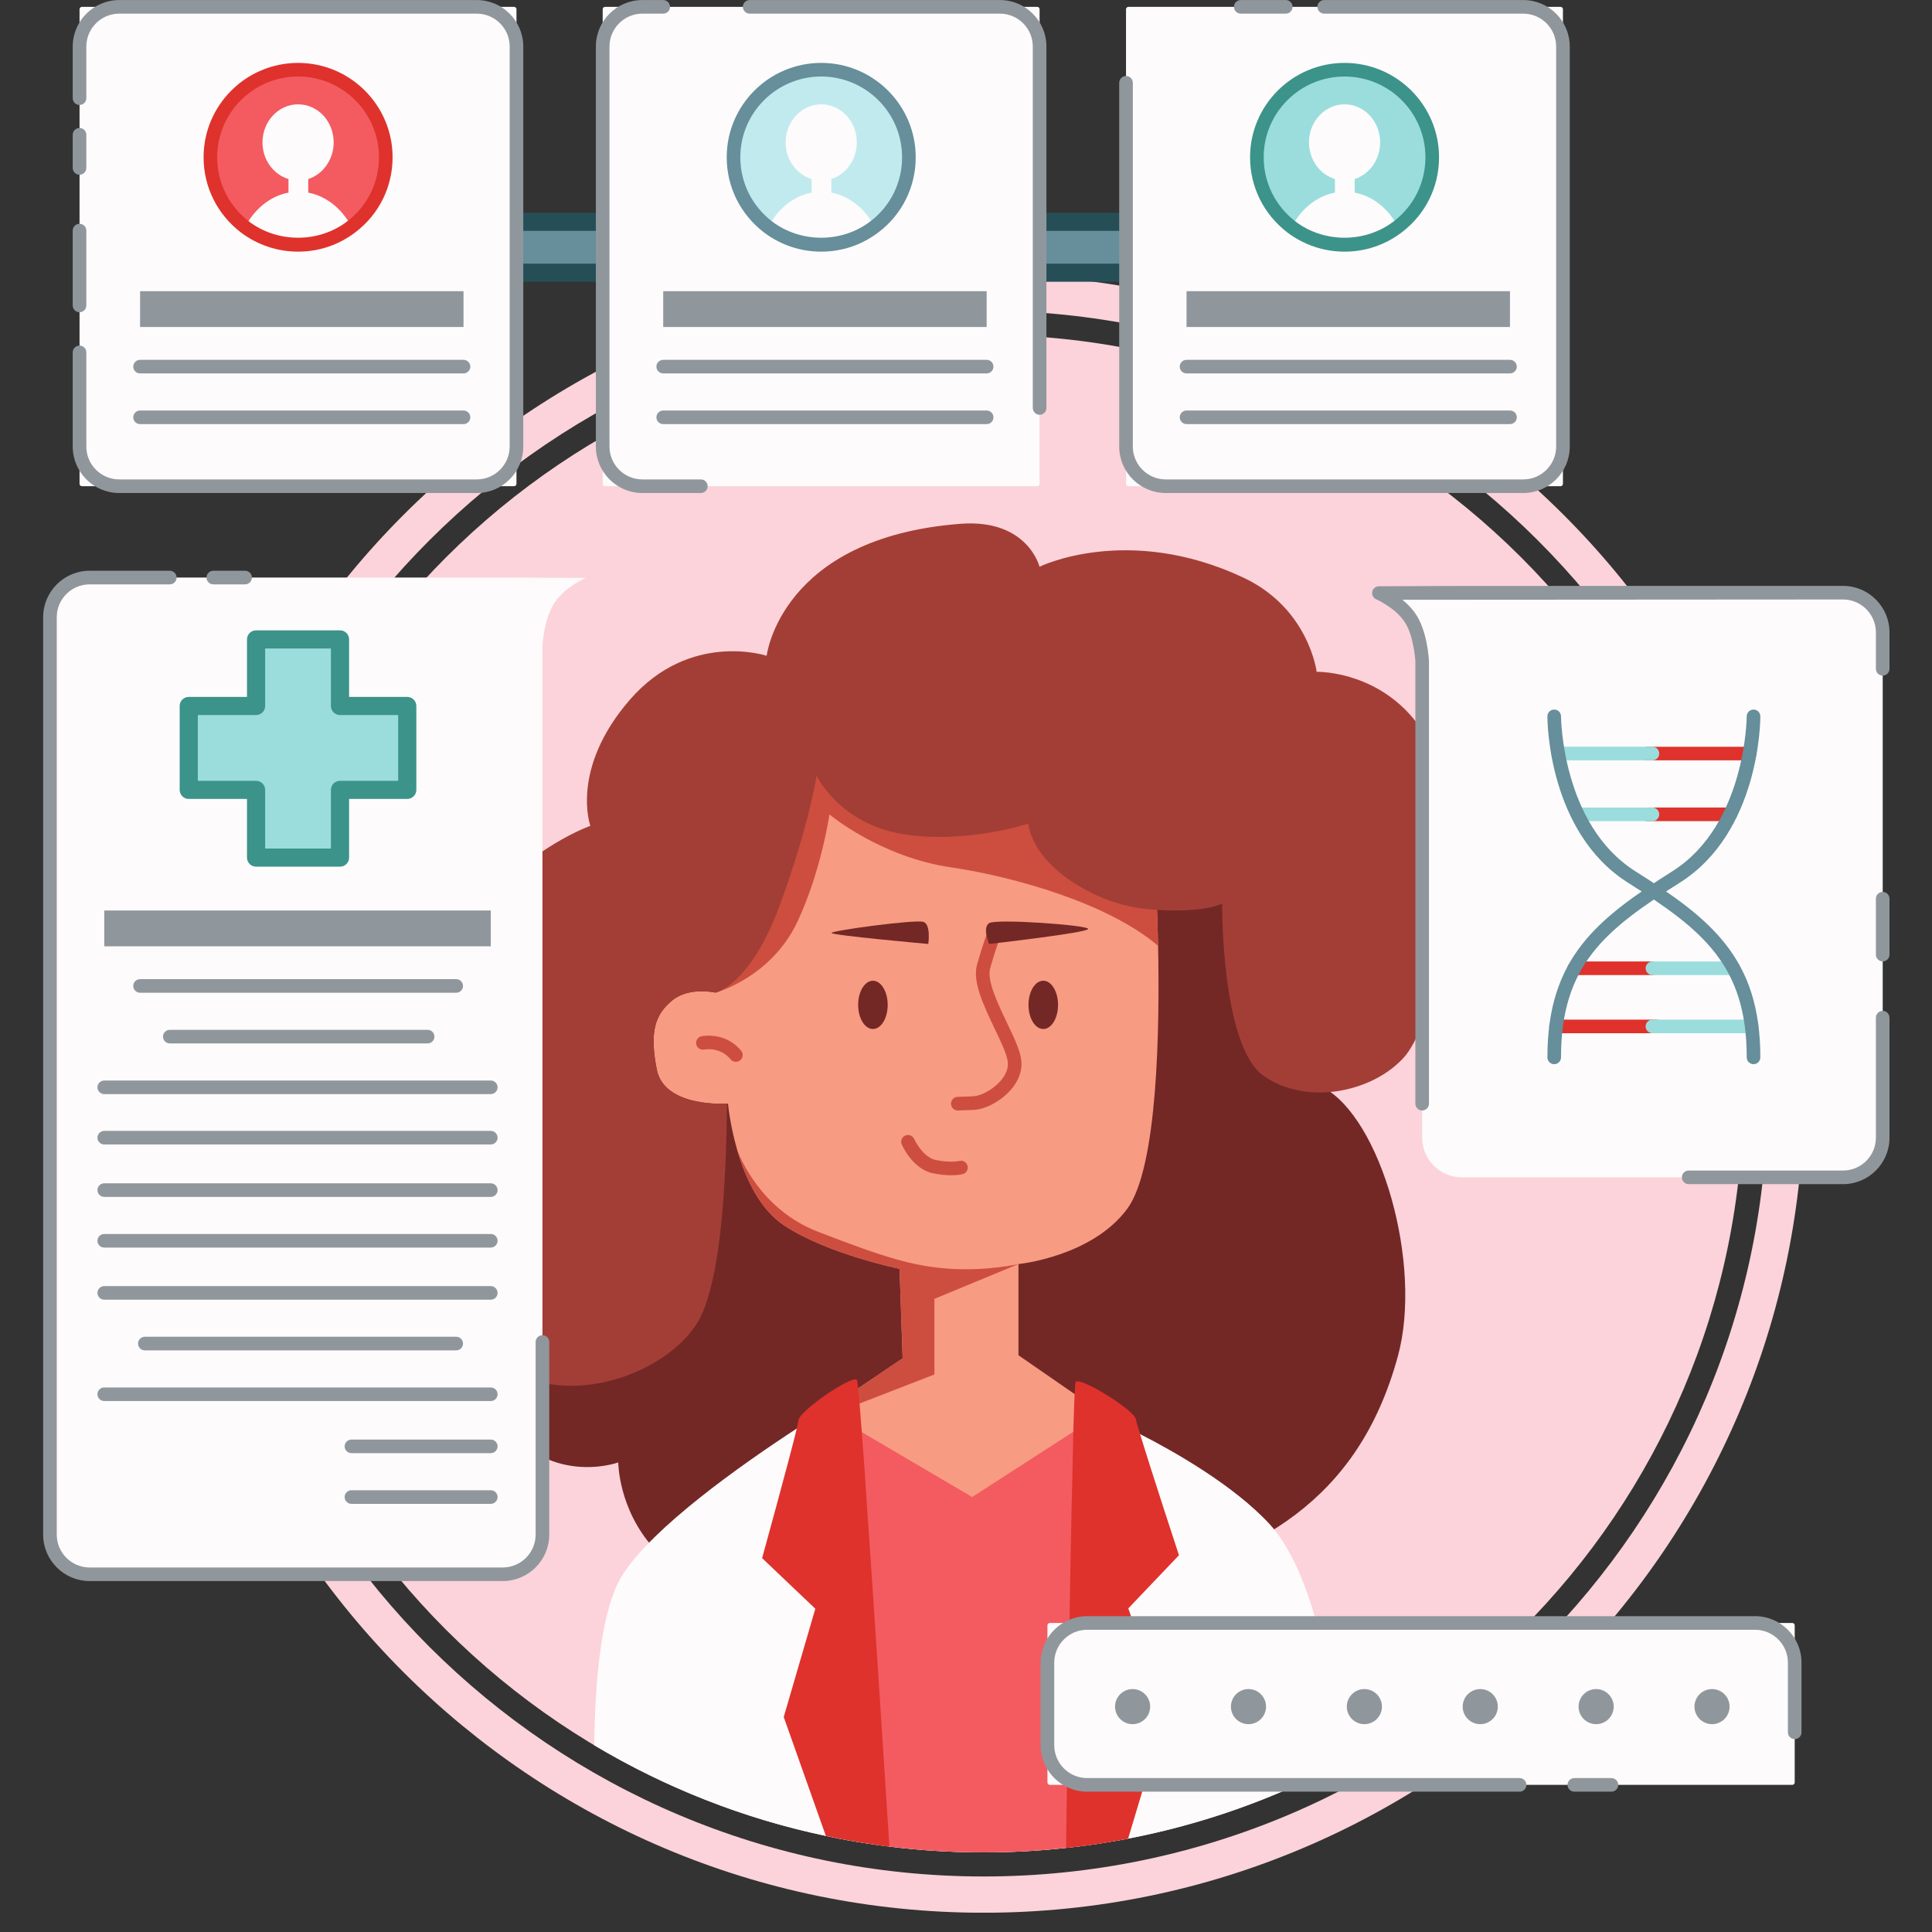 <svg xmlns="http://www.w3.org/2000/svg" xmlns:xlink="http://www.w3.org/1999/xlink" width="500" zoomAndPan="magnify" viewBox="0 0 375 375" height="500" preserveAspectRatio="xMidYMid meet" version="1.0"><rect x="0" y="0" width="375" height="375" fill="#333333" stroke="none"/><defs><clipPath id="9741081a32"><path d="M 31 53 L 351 53 L 351 371.25 L 31 371.25 Z M 31 53 " clip-rule="nonzero"/></clipPath><clipPath id="f6955487af"><path d="M 266 113 L 366.824 113 L 366.824 216 L 266 216 Z M 266 113 " clip-rule="nonzero"/></clipPath><clipPath id="ec05e69706"><path d="M 364 173 L 366.824 173 L 366.824 187 L 364 187 Z M 364 173 " clip-rule="nonzero"/></clipPath><clipPath id="57038646fd"><path d="M 326 196 L 366.824 196 L 366.824 230 L 326 230 Z M 326 196 " clip-rule="nonzero"/></clipPath><clipPath id="269339bb4b"><path d="M 8.324 110 L 107 110 L 107 307 L 8.324 307 Z M 8.324 110 " clip-rule="nonzero"/></clipPath></defs><path fill="#fcd3da" d="M 338.387 212.262 C 338.387 293.598 272.359 359.535 190.91 359.535 C 109.465 359.535 43.441 293.598 43.441 212.262 C 43.441 130.926 109.465 64.984 190.91 64.984 C 272.359 64.984 338.387 130.926 338.387 212.262 " fill-opacity="1" fill-rule="nonzero"/><g clip-path="url(#9741081a32)"><path fill="#fcd3da" d="M 190.914 60.297 C 107.004 60.297 38.742 128.465 38.742 212.262 C 38.742 296.055 107.004 364.223 190.914 364.223 C 274.82 364.223 343.082 296.055 343.082 212.262 C 343.082 128.465 274.82 60.297 190.914 60.297 Z M 190.914 371.262 C 103.121 371.262 31.695 299.934 31.695 212.262 C 31.695 124.582 103.121 53.254 190.914 53.254 C 278.707 53.254 350.129 124.582 350.129 212.262 C 350.129 299.934 278.707 371.262 190.914 371.262 " fill-opacity="1" fill-rule="nonzero"/></g><path fill="#732826" d="M 256.762 211.047 C 268.008 216.918 276.188 245.371 271.34 263.191 C 263.613 291.578 243.785 301.828 218.559 308.117 C 193.332 314.406 133.723 308.117 126.863 300.48 C 120.004 292.84 120.004 283.859 120.004 283.859 C 120.004 283.859 106.031 288.957 96.598 274.871 C 87.164 260.789 78.238 226.809 88.551 208.836 C 98.859 190.859 122.406 144.137 160.117 136.949 C 197.828 129.762 234.27 128.41 247.766 158.062 C 261.262 187.715 256.762 211.047 256.762 211.047 " fill-opacity="1" fill-rule="nonzero"/><path fill="#f89b83" d="M 197.684 263.055 L 223.234 280.723 L 186.266 305.566 L 152.086 279.207 L 156.984 275.938 L 175.203 263.652 L 174.602 246.27 C 174.602 246.27 160.754 243.453 152.262 237.891 C 147.539 234.797 144.824 228.883 143.242 223.746 L 143.062 223.113 L 143.027 222.973 C 141.656 218.184 141.301 214.211 141.301 214.211 C 141.301 214.211 129.004 215.125 127.488 207.629 C 126.008 200.133 127.207 196.859 130.52 194.148 C 133.797 191.477 138.906 192.668 138.906 192.668 L 139.188 168.703 C 139.188 168.703 140.844 134.848 160.121 132.457 C 166.43 131.684 172.84 130.59 179.043 129.816 L 213.824 136.539 C 223.832 147.625 224.359 171.77 224.359 171.77 C 224.359 171.77 224.641 176.59 224.785 183.59 C 225.102 199.391 224.75 226.492 218.828 234.586 C 211.957 243.945 197.684 245.352 197.684 245.352 L 197.684 263.055 " fill-opacity="1" fill-rule="nonzero"/><path fill="#cd4e3f" d="M 224.785 183.59 C 215.129 175.32 196.734 170.148 184.785 168.387 C 170.832 166.383 161 158.078 161 158.078 C 161 158.078 159.414 169.02 154.797 178.875 C 149.691 189.75 138.906 192.668 138.906 192.668 L 139.188 168.703 C 139.188 168.703 140.844 134.848 160.121 132.457 C 166.43 131.684 172.84 130.59 179.043 129.816 L 213.824 136.539 C 223.832 147.625 224.359 171.77 224.359 171.77 C 224.359 171.77 224.641 176.59 224.785 183.59 " fill-opacity="1" fill-rule="nonzero"/><path fill="#cd4e3f" d="M 185.906 215.543 C 185.203 215.543 184.617 214.98 184.59 214.27 C 184.562 213.543 185.129 212.93 185.859 212.902 L 188.898 212.789 C 190.277 212.738 192.641 211.602 194.215 209.789 C 194.941 208.949 195.773 207.645 195.617 206.16 C 195.461 204.68 194.234 202.105 193.043 199.617 C 190.914 195.156 188.719 190.555 189.637 187.246 C 190.527 184.059 191.785 180.535 191.84 180.387 C 192.086 179.703 192.84 179.34 193.527 179.586 C 194.215 179.836 194.574 180.59 194.328 181.273 C 194.316 181.312 193.047 184.859 192.188 187.957 C 191.527 190.309 193.691 194.84 195.43 198.48 C 196.832 201.414 198.043 203.949 198.242 205.887 C 198.449 207.805 197.742 209.75 196.211 211.52 C 194.32 213.695 191.285 215.344 188.996 215.43 L 185.957 215.543 C 185.941 215.543 185.926 215.543 185.906 215.543 " fill-opacity="1" fill-rule="nonzero"/><path fill="#732826" d="M 191.984 183.223 C 191.984 183.223 190.633 180.078 191.984 179.18 C 193.332 178.281 211.215 179.562 211.215 180.301 C 211.215 181.039 191.984 183.223 191.984 183.223 " fill-opacity="1" fill-rule="nonzero"/><path fill="#732826" d="M 180.176 183.223 C 180.176 183.223 180.738 179.504 179.273 178.949 C 177.812 178.395 161.391 180.633 161.391 181.086 C 161.391 181.539 180.176 183.223 180.176 183.223 " fill-opacity="1" fill-rule="nonzero"/><path fill="#732826" d="M 172.301 195.047 C 172.301 197.637 171.016 199.73 169.434 199.73 C 167.852 199.73 166.566 197.637 166.566 195.047 C 166.566 192.457 167.852 190.359 169.434 190.359 C 171.016 190.359 172.301 192.457 172.301 195.047 " fill-opacity="1" fill-rule="nonzero"/><path fill="#732826" d="M 205.367 195.047 C 205.367 197.637 204.082 199.73 202.5 199.73 C 200.914 199.73 199.629 197.637 199.629 195.047 C 199.629 192.457 200.914 190.359 202.5 190.359 C 204.082 190.359 205.367 192.457 205.367 195.047 " fill-opacity="1" fill-rule="nonzero"/><path fill="#cd4e3f" d="M 184.625 228.117 C 183.699 228.117 182.508 228.027 181.078 227.734 C 177.168 226.93 175.113 222.34 175.031 222.145 C 174.738 221.477 175.039 220.699 175.707 220.41 C 176.371 220.117 177.152 220.418 177.449 221.082 C 177.887 222.066 179.484 224.707 181.609 225.148 C 184.496 225.742 186.191 225.34 186.203 225.34 C 186.922 225.156 187.629 225.59 187.805 226.293 C 187.984 226.996 187.57 227.711 186.867 227.895 C 186.734 227.93 185.957 228.117 184.625 228.117 " fill-opacity="1" fill-rule="nonzero"/><path fill="#cd4e3f" d="M 142.836 206.105 C 142.453 206.105 142.074 205.938 141.812 205.621 C 139.785 203.156 136.809 203.691 136.684 203.723 C 135.973 203.844 135.273 203.395 135.133 202.684 C 134.992 201.977 135.445 201.285 136.16 201.137 C 136.348 201.094 140.801 200.23 143.855 203.945 C 144.32 204.512 144.238 205.34 143.672 205.805 C 143.43 206.004 143.133 206.105 142.836 206.105 " fill-opacity="1" fill-rule="nonzero"/><path fill="#a33e36" d="M 272.508 205.234 C 266.414 212.012 253.645 214.676 245.293 208.836 C 236.977 202.992 237.219 175.391 237.219 175.391 C 237.219 175.391 234.016 177.152 224.715 176.625 C 221.047 176.445 217.172 175.707 213.367 174.02 C 199.867 167.93 199.625 159.871 199.625 159.871 C 199.625 159.871 187.254 163.918 175.098 161.879 C 162.973 159.871 158.496 150.582 158.496 150.582 C 158.496 150.582 157.055 160.223 151.344 175.742 C 145.637 191.262 138.906 192.672 138.906 192.672 C 138.906 192.672 133.797 191.477 130.52 194.148 C 127.207 196.859 126.008 200.133 127.488 207.625 C 128.898 214.594 139.574 214.312 141.125 214.211 C 140.949 225.645 140.477 244.801 136.426 254.656 C 132.23 264.859 113.711 273.227 100.25 266.645 C 86.785 260.027 81.078 256.016 80.656 214.211 C 80.195 172.434 114.59 160.293 114.59 160.293 C 114.59 160.293 110.574 149.312 122.238 135.836 C 133.938 122.355 148.809 127.285 148.809 127.285 C 148.809 127.285 151.484 104.301 186.516 101.664 C 199.484 100.715 201.773 110.004 201.773 110.004 C 201.773 110.004 218.859 101.57 241.316 112.102 C 254.066 118.078 255.562 130.398 255.562 130.398 C 255.562 130.398 278.809 129.816 281.504 158.965 C 283.25 177.805 277.457 199.734 272.508 205.234 " fill-opacity="1" fill-rule="nonzero"/><path fill="#fdfbfc" d="M 260.199 342.309 C 247.441 349.102 233.594 354.062 218.969 356.879 C 217.773 357.125 216.609 357.336 215.41 357.512 C 212.59 358.004 209.77 358.391 206.918 358.672 C 201.668 359.27 196.312 359.551 190.918 359.551 C 184.719 359.551 178.621 359.164 172.629 358.426 C 171.75 358.32 170.867 358.215 169.984 358.074 C 166.711 357.617 163.465 357.051 160.297 356.348 C 144.191 352.973 129.039 346.918 115.332 338.754 C 115.508 325.449 116.809 311.867 120.898 305.566 C 126.891 296.348 143.559 284.523 154.656 277.273 C 160.824 273.227 165.301 270.621 165.301 270.621 L 163.785 290.574 L 166.145 291.562 L 168.293 292.477 L 191.445 302.117 L 208.188 284.629 L 210.371 282.34 L 216.43 276.004 C 216.43 276.004 218.371 276.852 221.297 278.363 C 227.852 281.707 239.41 288.254 246.387 295.785 C 253.996 304.09 258.262 322.039 260.199 342.309 " fill-opacity="1" fill-rule="nonzero"/><path fill="#cd4e3f" d="M 197.684 245.352 L 181.367 252.109 L 181.367 266.785 L 157.055 276.215 L 156.984 275.938 L 175.203 263.652 L 174.602 246.27 C 174.602 246.27 160.754 243.453 152.262 237.891 C 147.539 234.797 144.824 228.883 143.242 223.746 L 143.062 223.113 C 143.523 224.379 147.539 234.727 158.711 239.055 C 171.605 244.051 177.281 245.812 184.469 246.27 C 191.695 246.727 197.684 245.352 197.684 245.352 " fill-opacity="1" fill-rule="nonzero"/><path fill="#f35b60" d="M 215.41 357.512 C 212.59 358.004 209.77 358.391 206.918 358.672 C 201.668 359.27 196.312 359.551 190.918 359.551 C 184.719 359.551 178.621 359.164 172.629 358.426 C 171.75 358.32 170.867 358.215 169.984 358.074 L 166.145 291.562 L 165.301 276.812 L 167.273 277.977 L 188.699 290.574 L 208.328 277.906 L 209.98 276.812 L 210.371 282.34 L 215.41 357.512 " fill-opacity="1" fill-rule="nonzero"/><path fill="#df322c" d="M 219.004 312.184 L 226.156 332.91 L 218.969 356.879 C 217.773 357.125 216.609 357.336 215.41 357.512 C 212.59 358.004 209.77 358.391 206.918 358.672 C 207.234 336.605 207.691 304.055 208.188 284.629 C 208.223 282.164 208.293 279.91 208.328 277.906 C 208.504 272.031 208.645 268.367 208.785 268.227 C 209.703 267.207 220.238 273.719 220.484 275.512 C 220.52 275.832 220.836 276.852 221.297 278.363 C 223.371 285.262 228.836 301.871 228.836 301.871 L 219.004 312.184 " fill-opacity="1" fill-rule="nonzero"/><path fill="#df322c" d="M 172.629 358.426 C 171.75 358.32 170.867 358.215 169.984 358.074 C 166.711 357.617 163.465 357.051 160.297 356.348 L 152.121 333.266 L 158.254 312.254 L 147.926 302.434 C 147.926 302.434 153.246 283.148 154.656 277.273 C 154.832 276.465 154.941 275.898 154.973 275.688 C 155.152 273.859 165.336 266.855 166.32 267.84 C 166.461 267.98 166.816 271.82 167.273 277.977 C 167.59 281.953 167.941 286.914 168.293 292.477 C 169.668 312.078 171.395 339.281 172.629 358.426 " fill-opacity="1" fill-rule="nonzero"/><path fill="#fdfbfc" d="M 347.879 346.441 L 203.781 346.441 C 203.52 346.441 203.309 346.23 203.309 345.973 L 203.309 315.488 C 203.309 315.227 203.52 315.016 203.781 315.016 L 347.879 315.016 C 348.141 315.016 348.352 315.227 348.352 315.488 L 348.352 345.973 C 348.352 346.23 348.141 346.441 347.879 346.441 " fill-opacity="1" fill-rule="nonzero"/><path fill="#8f979d" d="M 223.246 331.254 C 223.246 333.133 221.719 334.66 219.84 334.66 C 217.953 334.66 216.43 333.133 216.43 331.254 C 216.43 329.375 217.953 327.848 219.84 327.848 C 221.719 327.848 223.246 329.375 223.246 331.254 " fill-opacity="1" fill-rule="nonzero"/><path fill="#8f979d" d="M 245.738 331.254 C 245.738 333.133 244.211 334.66 242.332 334.66 C 240.449 334.66 238.922 333.133 238.922 331.254 C 238.922 329.375 240.449 327.848 242.332 327.848 C 244.211 327.848 245.738 329.375 245.738 331.254 " fill-opacity="1" fill-rule="nonzero"/><path fill="#8f979d" d="M 268.234 331.254 C 268.234 333.133 266.707 334.66 264.824 334.66 C 262.941 334.66 261.414 333.133 261.414 331.254 C 261.414 329.375 262.941 327.848 264.824 327.848 C 266.707 327.848 268.234 329.375 268.234 331.254 " fill-opacity="1" fill-rule="nonzero"/><path fill="#8f979d" d="M 290.727 331.254 C 290.727 333.133 289.199 334.66 287.316 334.66 C 285.438 334.66 283.906 333.133 283.906 331.254 C 283.906 329.375 285.438 327.848 287.316 327.848 C 289.199 327.848 290.727 329.375 290.727 331.254 " fill-opacity="1" fill-rule="nonzero"/><path fill="#8f979d" d="M 313.219 331.254 C 313.219 333.133 311.695 334.66 309.812 334.66 C 307.93 334.66 306.402 333.133 306.402 331.254 C 306.402 329.375 307.93 327.848 309.812 327.848 C 311.695 327.848 313.219 329.375 313.219 331.254 " fill-opacity="1" fill-rule="nonzero"/><path fill="#8f979d" d="M 335.711 331.254 C 335.711 333.133 334.188 334.66 332.301 334.66 C 330.422 334.66 328.895 333.133 328.895 331.254 C 328.895 329.375 330.422 327.848 332.301 327.848 C 334.188 327.848 335.711 329.375 335.711 331.254 " fill-opacity="1" fill-rule="nonzero"/><path fill="#8f979d" d="M 312.777 347.762 L 305.582 347.762 C 304.848 347.762 304.258 347.172 304.258 346.441 C 304.258 345.715 304.848 345.125 305.582 345.125 L 312.777 345.125 C 313.508 345.125 314.098 345.715 314.098 346.441 C 314.098 347.172 313.508 347.762 312.777 347.762 " fill-opacity="1" fill-rule="nonzero"/><path fill="#8f979d" d="M 294.957 347.762 L 211.02 347.762 C 206.039 347.762 201.988 343.715 201.988 338.742 L 201.988 322.715 C 201.988 317.742 206.039 313.695 211.02 313.695 L 340.641 313.695 C 345.621 313.695 349.672 317.742 349.672 322.715 L 349.672 336.242 C 349.672 336.973 349.082 337.562 348.352 337.562 C 347.621 337.562 347.031 336.973 347.031 336.242 L 347.031 322.715 C 347.031 319.199 344.164 316.336 340.641 316.336 L 211.02 316.336 C 207.496 316.336 204.629 319.199 204.629 322.715 L 204.629 338.742 C 204.629 342.262 207.496 345.125 211.02 345.125 L 294.957 345.125 C 295.684 345.125 296.277 345.715 296.277 346.441 C 296.277 347.172 295.684 347.762 294.957 347.762 " fill-opacity="1" fill-rule="nonzero"/><path fill="#fdfbfc" d="M 357.723 115.035 L 283.754 115.035 C 283.742 115.035 283.727 115.043 283.711 115.043 L 267.648 115.113 C 267.648 115.113 271.387 116.703 273.574 119.734 C 275.777 122.789 276.043 128.336 276.043 128.336 L 276.043 220.824 C 276.043 225.074 279.496 228.523 283.754 228.523 L 357.723 228.523 C 361.98 228.523 365.434 225.074 365.434 220.824 L 365.434 122.738 C 365.434 118.484 361.98 115.035 357.723 115.035 " fill-opacity="1" fill-rule="nonzero"/><path fill="#df322c" d="M 339.598 147.582 L 319.703 147.582 C 318.977 147.582 318.383 146.992 318.383 146.262 C 318.383 145.531 318.977 144.945 319.703 144.945 L 339.598 144.945 C 340.328 144.945 340.918 145.531 340.918 146.262 C 340.918 146.992 340.328 147.582 339.598 147.582 " fill-opacity="1" fill-rule="nonzero"/><path fill="#9adddc" d="M 320.734 147.582 L 302.434 147.582 C 301.703 147.582 301.109 146.992 301.109 146.262 C 301.109 145.531 301.703 144.941 302.434 144.941 L 320.734 144.941 C 321.465 144.941 322.055 145.531 322.055 146.262 C 322.055 146.992 321.465 147.582 320.734 147.582 " fill-opacity="1" fill-rule="nonzero"/><path fill="#df322c" d="M 335.848 159.383 L 319.707 159.383 C 318.977 159.383 318.387 158.789 318.387 158.062 C 318.387 157.332 318.977 156.742 319.707 156.742 L 335.848 156.742 C 336.574 156.742 337.168 157.332 337.168 158.062 C 337.168 158.789 336.574 159.383 335.848 159.383 " fill-opacity="1" fill-rule="nonzero"/><path fill="#9adddc" d="M 320.734 159.383 L 306.188 159.383 C 305.457 159.383 304.863 158.793 304.863 158.062 C 304.863 157.336 305.457 156.746 306.188 156.746 L 320.734 156.746 C 321.465 156.746 322.055 157.336 322.055 158.062 C 322.055 158.793 321.465 159.383 320.734 159.383 " fill-opacity="1" fill-rule="nonzero"/><path fill="#df322c" d="M 320.734 189.258 L 305.578 189.258 C 304.848 189.258 304.254 188.668 304.254 187.941 C 304.254 187.211 304.848 186.621 305.578 186.621 L 320.734 186.621 C 321.465 186.621 322.055 187.211 322.055 187.941 C 322.055 188.668 321.465 189.258 320.734 189.258 " fill-opacity="1" fill-rule="nonzero"/><path fill="#9adddc" d="M 336.453 189.258 L 320.738 189.258 C 320.008 189.258 319.418 188.664 319.418 187.938 C 319.418 187.207 320.008 186.617 320.738 186.617 L 336.453 186.617 C 337.18 186.617 337.773 187.207 337.773 187.938 C 337.773 188.664 337.18 189.258 336.453 189.258 " fill-opacity="1" fill-rule="nonzero"/><path fill="#df322c" d="M 321.504 200.547 L 302.027 200.547 C 301.301 200.547 300.707 199.953 300.707 199.227 C 300.707 198.5 301.301 197.906 302.027 197.906 L 321.504 197.906 C 322.234 197.906 322.824 198.5 322.824 199.227 C 322.824 199.953 322.234 200.547 321.504 200.547 " fill-opacity="1" fill-rule="nonzero"/><path fill="#9adddc" d="M 340.004 200.547 L 320.738 200.547 C 320.008 200.547 319.414 199.953 319.414 199.227 C 319.414 198.496 320.008 197.906 320.738 197.906 L 340.004 197.906 C 340.734 197.906 341.328 198.496 341.328 199.227 C 341.328 199.953 340.734 200.547 340.004 200.547 " fill-opacity="1" fill-rule="nonzero"/><path fill="#668e9b" d="M 340.359 206.555 C 339.629 206.555 339.039 205.965 339.039 205.234 C 339.039 187.223 330.316 180.402 315.957 171.309 C 300.5 161.52 300.348 139.957 300.348 139.047 C 300.348 138.312 300.941 137.727 301.672 137.727 C 302.402 137.727 302.992 138.312 302.992 139.047 C 302.992 139.254 303.16 160.078 317.375 169.082 C 332.059 178.379 341.68 185.914 341.68 205.234 C 341.68 205.965 341.09 206.555 340.359 206.555 " fill-opacity="1" fill-rule="nonzero"/><path fill="#668e9b" d="M 301.672 206.555 C 300.941 206.555 300.352 205.965 300.352 205.234 C 300.352 185.914 309.977 178.379 324.656 169.082 C 338.871 160.078 339.039 139.254 339.039 139.047 C 339.039 138.312 339.629 137.727 340.359 137.727 C 341.09 137.727 341.68 138.312 341.68 139.047 C 341.684 139.957 341.531 161.52 326.074 171.309 C 311.711 180.398 302.992 187.219 302.992 205.234 C 302.992 205.965 302.402 206.555 301.672 206.555 " fill-opacity="1" fill-rule="nonzero"/><g clip-path="url(#f6955487af)"><path fill="#8f979d" d="M 276.043 215.543 C 275.312 215.543 274.723 214.953 274.723 214.223 L 274.723 128.34 C 274.719 128.34 274.441 123.199 272.5 120.508 C 270.566 117.824 267.164 116.344 267.129 116.324 C 266.555 116.078 266.23 115.465 266.355 114.852 C 266.48 114.234 267.02 113.797 267.641 113.793 L 283.707 113.727 L 357.723 113.719 C 362.703 113.719 366.75 117.77 366.75 122.742 L 366.75 129.816 C 366.75 130.543 366.156 131.137 365.43 131.137 C 364.699 131.137 364.109 130.543 364.109 129.816 L 364.109 122.742 C 364.109 119.223 361.242 116.359 357.723 116.359 L 272.207 116.414 C 273.066 117.117 273.926 117.965 274.645 118.969 C 277.051 122.301 277.352 128.035 277.359 128.273 L 277.363 214.223 C 277.363 214.953 276.77 215.543 276.043 215.543 " fill-opacity="1" fill-rule="nonzero"/></g><g clip-path="url(#ec05e69706)"><path fill="#8f979d" d="M 365.43 186.609 C 364.699 186.609 364.109 186.016 364.109 185.289 L 364.109 174.434 C 364.109 173.707 364.699 173.117 365.43 173.117 C 366.156 173.117 366.75 173.707 366.75 174.434 L 366.75 185.289 C 366.75 186.016 366.156 186.609 365.43 186.609 " fill-opacity="1" fill-rule="nonzero"/></g><g clip-path="url(#57038646fd)"><path fill="#8f979d" d="M 357.723 229.844 L 327.773 229.844 C 327.043 229.844 326.453 229.25 326.453 228.523 C 326.453 227.793 327.043 227.203 327.773 227.203 L 357.723 227.203 C 361.242 227.203 364.109 224.34 364.109 220.824 L 364.109 197.523 C 364.109 196.797 364.699 196.207 365.43 196.207 C 366.156 196.207 366.75 196.797 366.75 197.523 L 366.75 220.824 C 366.75 225.797 362.703 229.844 357.723 229.844 " fill-opacity="1" fill-rule="nonzero"/></g><path fill="#fdfbfc" d="M 97.621 112.105 C 97.605 112.105 97.594 112.102 97.578 112.102 L 17.406 112.102 C 13.148 112.102 9.695 115.551 9.695 119.805 L 9.695 297.863 C 9.695 302.117 13.148 305.562 17.406 305.562 L 97.578 305.562 C 101.836 305.562 105.289 302.117 105.289 297.863 L 105.289 125.402 C 105.289 125.402 105.555 119.855 107.758 116.801 C 109.941 113.766 113.684 112.176 113.684 112.176 L 97.621 112.105 " fill-opacity="1" fill-rule="nonzero"/><path fill="#8f979d" d="M 88.551 192.691 L 27.188 192.691 C 26.457 192.691 25.867 192.102 25.867 191.371 C 25.867 190.645 26.457 190.051 27.188 190.051 L 88.551 190.051 C 89.277 190.051 89.871 190.645 89.871 191.371 C 89.871 192.102 89.277 192.691 88.551 192.691 " fill-opacity="1" fill-rule="nonzero"/><path fill="#8f979d" d="M 95.262 212.367 L 20.238 212.367 C 19.508 212.367 18.914 211.773 18.914 211.047 C 18.914 210.316 19.508 209.727 20.238 209.727 L 95.262 209.727 C 95.988 209.727 96.582 210.316 96.582 211.047 C 96.582 211.773 95.988 212.367 95.262 212.367 " fill-opacity="1" fill-rule="nonzero"/><path fill="#8f979d" d="M 83 202.527 L 32.961 202.527 C 32.23 202.527 31.637 201.938 31.637 201.207 C 31.637 200.48 32.23 199.887 32.961 199.887 L 83 199.887 C 83.73 199.887 84.324 200.48 84.324 201.207 C 84.324 201.938 83.73 202.527 83 202.527 " fill-opacity="1" fill-rule="nonzero"/><path fill="#8f979d" d="M 95.262 242.156 L 20.238 242.156 C 19.508 242.156 18.914 241.562 18.914 240.836 C 18.914 240.105 19.508 239.516 20.238 239.516 L 95.262 239.516 C 95.988 239.516 96.582 240.105 96.582 240.836 C 96.582 241.562 95.988 242.156 95.262 242.156 " fill-opacity="1" fill-rule="nonzero"/><path fill="#8f979d" d="M 95.262 232.316 L 20.238 232.316 C 19.508 232.316 18.914 231.727 18.914 231 C 18.914 230.27 19.508 229.676 20.238 229.676 L 95.262 229.676 C 95.988 229.676 96.582 230.27 96.582 231 C 96.582 231.727 95.988 232.316 95.262 232.316 " fill-opacity="1" fill-rule="nonzero"/><path fill="#8f979d" d="M 95.262 252.27 L 20.238 252.27 C 19.508 252.27 18.914 251.68 18.914 250.949 C 18.914 250.223 19.508 249.633 20.238 249.633 L 95.262 249.633 C 95.988 249.633 96.582 250.223 96.582 250.949 C 96.582 251.68 95.988 252.27 95.262 252.27 " fill-opacity="1" fill-rule="nonzero"/><path fill="#8f979d" d="M 95.262 271.941 L 20.238 271.941 C 19.508 271.941 18.914 271.352 18.914 270.621 C 18.914 269.895 19.508 269.305 20.238 269.305 L 95.262 269.305 C 95.988 269.305 96.582 269.895 96.582 270.621 C 96.582 271.352 95.988 271.941 95.262 271.941 " fill-opacity="1" fill-rule="nonzero"/><path fill="#8f979d" d="M 88.551 262.105 L 28.117 262.105 C 27.387 262.105 26.797 261.516 26.797 260.789 C 26.797 260.059 27.387 259.465 28.117 259.465 L 88.551 259.465 C 89.277 259.465 89.871 260.059 89.871 260.789 C 89.871 261.516 89.277 262.105 88.551 262.105 " fill-opacity="1" fill-rule="nonzero"/><path fill="#8f979d" d="M 95.262 282.055 L 68.219 282.055 C 67.488 282.055 66.895 281.465 66.895 280.734 C 66.895 280.008 67.488 279.418 68.219 279.418 L 95.262 279.418 C 95.988 279.418 96.582 280.008 96.582 280.734 C 96.582 281.465 95.988 282.055 95.262 282.055 " fill-opacity="1" fill-rule="nonzero"/><path fill="#8f979d" d="M 95.262 291.898 L 68.219 291.898 C 67.488 291.898 66.895 291.305 66.895 290.578 C 66.895 289.848 67.488 289.258 68.219 289.258 L 95.262 289.258 C 95.988 289.258 96.582 289.848 96.582 290.578 C 96.582 291.305 95.988 291.898 95.262 291.898 " fill-opacity="1" fill-rule="nonzero"/><path fill="#8f979d" d="M 95.262 222.145 L 20.238 222.145 C 19.508 222.145 18.914 221.555 18.914 220.824 C 18.914 220.098 19.508 219.504 20.238 219.504 L 95.262 219.504 C 95.988 219.504 96.582 220.098 96.582 220.824 C 96.582 221.555 95.988 222.145 95.262 222.145 " fill-opacity="1" fill-rule="nonzero"/><path fill="#8f979d" d="M 95.262 183.68 L 20.238 183.68 L 20.238 176.727 L 95.262 176.727 L 95.262 183.68 " fill-opacity="1" fill-rule="nonzero"/><path fill="#9adddc" d="M 79.047 137.031 L 79.047 153.312 L 65.996 153.312 L 65.996 166.461 L 49.703 166.461 L 49.703 153.312 L 36.637 153.312 L 36.637 137.031 L 49.703 137.031 L 49.703 124.105 L 65.996 124.105 L 65.996 137.031 L 79.047 137.031 " fill-opacity="1" fill-rule="nonzero"/><path fill="#3c9389" d="M 51.465 164.699 L 64.234 164.699 L 64.234 153.312 C 64.234 152.34 65.02 151.555 65.996 151.555 L 77.285 151.555 L 77.285 138.789 L 65.996 138.789 C 65.02 138.789 64.234 138.004 64.234 137.031 L 64.234 125.867 L 51.465 125.867 L 51.465 137.031 C 51.465 138.004 50.676 138.789 49.703 138.789 L 38.398 138.789 L 38.398 151.555 L 49.703 151.555 C 50.676 151.555 51.465 152.34 51.465 153.312 Z M 65.996 168.219 L 49.703 168.219 C 48.73 168.219 47.941 167.43 47.941 166.457 L 47.941 155.074 L 36.637 155.074 C 35.664 155.074 34.875 154.285 34.875 153.312 L 34.875 137.031 C 34.875 136.059 35.664 135.273 36.637 135.273 L 47.941 135.273 L 47.941 124.109 C 47.941 123.137 48.73 122.348 49.703 122.348 L 65.996 122.348 C 66.969 122.348 67.758 123.137 67.758 124.109 L 67.758 135.273 L 79.047 135.273 C 80.02 135.273 80.809 136.059 80.809 137.031 L 80.809 153.312 C 80.809 154.285 80.02 155.074 79.047 155.074 L 67.758 155.074 L 67.758 166.457 C 67.758 167.43 66.969 168.219 65.996 168.219 " fill-opacity="1" fill-rule="nonzero"/><path fill="#8f979d" d="M 47.566 113.426 L 41.402 113.426 C 40.672 113.426 40.082 112.832 40.082 112.102 C 40.082 111.375 40.672 110.781 41.402 110.781 L 47.566 110.781 C 48.297 110.781 48.891 111.375 48.891 112.102 C 48.891 112.832 48.297 113.426 47.566 113.426 " fill-opacity="1" fill-rule="nonzero"/><g clip-path="url(#269339bb4b)"><path fill="#8f979d" d="M 97.578 306.883 L 17.406 306.883 C 12.426 306.883 8.375 302.836 8.375 297.863 L 8.375 119.805 C 8.375 114.832 12.426 110.781 17.406 110.781 L 32.961 110.781 C 33.688 110.781 34.281 111.375 34.281 112.102 C 34.281 112.832 33.688 113.426 32.961 113.426 L 17.406 113.426 C 13.883 113.426 11.016 116.285 11.016 119.805 L 11.016 297.863 C 11.016 301.383 13.883 304.246 17.406 304.246 L 97.578 304.246 C 101.102 304.246 103.965 301.383 103.965 297.863 L 103.965 260.484 C 103.965 259.758 104.559 259.164 105.289 259.164 C 106.016 259.164 106.609 259.758 106.609 260.484 L 106.609 297.863 C 106.609 302.836 102.559 306.883 97.578 306.883 " fill-opacity="1" fill-rule="nonzero"/></g><path fill="#668e9b" d="M 266.691 52.938 L 31.523 52.938 L 31.523 43.055 L 266.691 43.055 L 266.691 52.938 " fill-opacity="1" fill-rule="nonzero"/><path fill="#264e57" d="M 33.285 51.176 L 264.934 51.176 L 264.934 44.812 L 33.285 44.812 Z M 266.695 54.695 L 31.523 54.695 C 30.551 54.695 29.762 53.91 29.762 52.938 L 29.762 43.051 C 29.762 42.078 30.551 41.293 31.523 41.293 L 266.695 41.293 C 267.668 41.293 268.457 42.078 268.457 43.051 L 268.457 52.938 C 268.457 53.91 267.668 54.695 266.695 54.695 " fill-opacity="1" fill-rule="nonzero"/><path fill="#fdfbfc" d="M 117.449 94.371 L 201.316 94.371 C 201.578 94.371 201.785 94.164 201.785 93.902 L 201.785 1.797 C 201.785 1.539 201.578 1.328 201.316 1.328 L 117.449 1.328 C 117.191 1.328 116.98 1.539 116.98 1.797 L 116.98 93.902 C 116.98 94.164 117.191 94.371 117.449 94.371 " fill-opacity="1" fill-rule="nonzero"/><path fill="#c1eaee" d="M 176.434 30.543 C 176.434 39.93 168.812 47.539 159.414 47.539 C 150.016 47.539 142.395 39.93 142.395 30.543 C 142.395 21.156 150.016 13.547 159.414 13.547 C 168.812 13.547 176.434 21.156 176.434 30.543 " fill-opacity="1" fill-rule="nonzero"/><path fill="#fdfbfc" d="M 169.758 44.008 C 166.867 46.223 163.273 47.523 159.398 47.523 C 155.523 47.523 151.965 46.223 149.105 44.078 C 150.938 40.555 153.973 38.059 157.531 37.391 L 157.531 34.75 C 154.605 33.871 152.492 31.02 152.492 27.641 C 152.492 23.559 155.594 20.25 159.398 20.25 C 163.238 20.25 166.305 23.559 166.305 27.641 C 166.305 30.984 164.227 33.836 161.371 34.75 L 161.371 37.391 C 164.895 38.059 167.926 40.52 169.758 44.008 " fill-opacity="1" fill-rule="nonzero"/><path fill="#668e9b" d="M 159.395 14.852 C 150.742 14.852 143.695 21.883 143.695 30.527 C 143.695 35.445 145.961 40.004 149.914 43.027 C 155.469 47.203 163.453 47.184 168.953 42.957 C 172.859 39.977 175.094 35.445 175.094 30.527 C 175.094 21.883 168.055 14.852 159.395 14.852 Z M 159.395 48.844 C 155.379 48.844 151.543 47.559 148.312 45.133 C 143.695 41.594 141.055 36.273 141.055 30.527 C 141.055 20.426 149.281 12.211 159.395 12.211 C 169.512 12.211 177.738 20.426 177.738 30.527 C 177.738 36.273 175.121 41.57 170.562 45.055 C 167.328 47.531 163.469 48.844 159.395 48.844 " fill-opacity="1" fill-rule="nonzero"/><path fill="#8f979d" d="M 191.508 72.48 L 128.73 72.48 C 128 72.48 127.406 71.891 127.406 71.164 C 127.406 70.434 128 69.844 128.73 69.844 L 191.508 69.844 C 192.238 69.844 192.828 70.434 192.828 71.164 C 192.828 71.891 192.238 72.48 191.508 72.48 " fill-opacity="1" fill-rule="nonzero"/><path fill="#8f979d" d="M 191.508 82.32 L 128.73 82.32 C 128 82.32 127.41 81.73 127.41 81 C 127.41 80.273 128 79.68 128.73 79.68 L 191.508 79.68 C 192.238 79.68 192.832 80.273 192.832 81 C 192.832 81.73 192.238 82.32 191.508 82.32 " fill-opacity="1" fill-rule="nonzero"/><path fill="#8f979d" d="M 191.508 63.469 L 128.73 63.469 L 128.73 56.52 L 191.508 56.52 L 191.508 63.469 " fill-opacity="1" fill-rule="nonzero"/><path fill="#8f979d" d="M 136.031 95.695 L 124.691 95.695 C 119.711 95.695 115.656 91.648 115.656 86.676 L 115.656 9.031 C 115.656 4.055 119.711 0.008 124.691 0.008 L 128.73 0.008 C 129.461 0.008 130.051 0.598 130.051 1.324 C 130.051 2.059 129.461 2.648 128.73 2.648 L 124.691 2.648 C 121.168 2.648 118.301 5.512 118.301 9.031 L 118.301 86.676 C 118.301 90.191 121.168 93.055 124.691 93.055 L 136.031 93.055 C 136.762 93.055 137.355 93.645 137.355 94.371 C 137.355 95.102 136.762 95.695 136.031 95.695 " fill-opacity="1" fill-rule="nonzero"/><path fill="#8f979d" d="M 201.785 80.504 C 201.059 80.504 200.465 79.914 200.465 79.188 L 200.465 9.031 C 200.465 5.512 197.598 2.648 194.078 2.648 L 145.512 2.648 C 144.781 2.648 144.191 2.059 144.191 1.324 C 144.191 0.598 144.781 0.008 145.512 0.008 L 194.078 0.008 C 199.055 0.008 203.109 4.055 203.109 9.031 L 203.109 79.188 C 203.109 79.914 202.516 80.504 201.785 80.504 " fill-opacity="1" fill-rule="nonzero"/><path fill="#fdfbfc" d="M 15.91 94.371 L 99.773 94.371 C 100.035 94.371 100.246 94.164 100.246 93.902 L 100.246 1.797 C 100.246 1.539 100.035 1.328 99.773 1.328 L 15.91 1.328 C 15.648 1.328 15.438 1.539 15.438 1.797 L 15.438 93.902 C 15.438 94.164 15.648 94.371 15.91 94.371 " fill-opacity="1" fill-rule="nonzero"/><path fill="#f35b60" d="M 74.895 30.543 C 74.895 39.93 67.273 47.539 57.875 47.539 C 48.473 47.539 40.852 39.93 40.852 30.543 C 40.852 21.156 48.473 13.547 57.875 13.547 C 67.273 13.547 74.895 21.156 74.895 30.543 " fill-opacity="1" fill-rule="nonzero"/><path fill="#fdfbfc" d="M 68.219 44.008 C 65.328 46.223 61.734 47.523 57.859 47.523 C 53.98 47.523 50.422 46.223 47.566 44.078 C 49.402 40.555 52.43 38.059 55.992 37.391 L 55.992 34.75 C 53.066 33.871 50.949 31.02 50.949 27.641 C 50.949 23.559 54.051 20.25 57.859 20.25 C 61.699 20.25 64.766 23.559 64.766 27.641 C 64.766 30.984 62.684 33.836 59.832 34.75 L 59.832 37.391 C 63.355 38.059 66.387 40.52 68.219 44.008 " fill-opacity="1" fill-rule="nonzero"/><path fill="#df322c" d="M 57.859 14.852 C 49.199 14.852 42.156 21.883 42.156 30.527 C 42.156 35.445 44.422 40.004 48.371 43.027 C 53.926 47.203 61.914 47.184 67.41 42.957 C 71.316 39.977 73.555 35.445 73.555 30.527 C 73.555 21.883 66.512 14.852 57.859 14.852 Z M 57.859 48.844 C 53.84 48.844 50.008 47.559 46.773 45.133 C 42.156 41.594 39.516 36.273 39.516 30.527 C 39.516 20.426 47.742 12.211 57.859 12.211 C 67.973 12.211 76.199 20.426 76.199 30.527 C 76.199 36.273 73.582 41.57 69.02 45.055 C 65.789 47.531 61.93 48.844 57.859 48.844 " fill-opacity="1" fill-rule="nonzero"/><path fill="#8f979d" d="M 89.965 72.48 L 27.188 72.48 C 26.457 72.48 25.867 71.891 25.867 71.164 C 25.867 70.434 26.457 69.844 27.188 69.844 L 89.965 69.844 C 90.695 69.844 91.289 70.434 91.289 71.164 C 91.289 71.891 90.695 72.48 89.965 72.48 " fill-opacity="1" fill-rule="nonzero"/><path fill="#8f979d" d="M 89.965 82.32 L 27.188 82.32 C 26.461 82.32 25.867 81.73 25.867 81 C 25.867 80.273 26.461 79.68 27.188 79.68 L 89.965 79.68 C 90.695 79.68 91.289 80.273 91.289 81 C 91.289 81.73 90.695 82.32 89.965 82.32 " fill-opacity="1" fill-rule="nonzero"/><path fill="#8f979d" d="M 89.969 63.469 L 27.188 63.469 L 27.188 56.52 L 89.969 56.52 L 89.969 63.469 " fill-opacity="1" fill-rule="nonzero"/><path fill="#8f979d" d="M 15.438 60.598 C 14.707 60.598 14.117 60.008 14.117 59.277 L 14.117 44.762 C 14.117 44.031 14.707 43.441 15.438 43.441 C 16.168 43.441 16.758 44.031 16.758 44.762 L 16.758 59.277 C 16.758 60.008 16.168 60.598 15.438 60.598 " fill-opacity="1" fill-rule="nonzero"/><path fill="#8f979d" d="M 15.438 33.914 C 14.707 33.914 14.117 33.324 14.117 32.594 L 14.117 26.164 C 14.117 25.434 14.707 24.844 15.438 24.844 C 16.168 24.844 16.758 25.434 16.758 26.164 L 16.758 32.594 C 16.758 33.324 16.168 33.914 15.438 33.914 " fill-opacity="1" fill-rule="nonzero"/><path fill="#8f979d" d="M 92.535 95.695 L 23.152 95.695 C 18.168 95.695 14.117 91.648 14.117 86.676 L 14.117 68.398 C 14.117 67.668 14.707 67.078 15.438 67.078 C 16.168 67.078 16.758 67.668 16.758 68.398 L 16.758 86.676 C 16.758 90.191 19.625 93.055 23.152 93.055 L 92.535 93.055 C 96.059 93.055 98.926 90.191 98.926 86.676 L 98.926 9.031 C 98.926 5.512 96.059 2.648 92.535 2.648 L 23.152 2.648 C 19.625 2.648 16.758 5.512 16.758 9.031 L 16.758 19.055 C 16.758 19.781 16.168 20.375 15.438 20.375 C 14.707 20.375 14.117 19.781 14.117 19.055 L 14.117 9.031 C 14.117 4.055 18.168 0.008 23.152 0.008 L 92.535 0.008 C 97.516 0.008 101.566 4.055 101.566 9.031 L 101.566 86.676 C 101.566 91.648 97.516 95.695 92.535 95.695 " fill-opacity="1" fill-rule="nonzero"/><path fill="#fdfbfc" d="M 219.031 94.371 L 302.898 94.371 C 303.156 94.371 303.367 94.164 303.367 93.902 L 303.367 1.797 C 303.367 1.539 303.156 1.328 302.898 1.328 L 219.031 1.328 C 218.77 1.328 218.559 1.539 218.559 1.797 L 218.559 93.902 C 218.559 94.164 218.77 94.371 219.031 94.371 " fill-opacity="1" fill-rule="nonzero"/><path fill="#9adddc" d="M 278.016 30.543 C 278.016 39.93 270.395 47.539 260.992 47.539 C 251.594 47.539 243.973 39.93 243.973 30.543 C 243.973 21.156 251.594 13.547 260.992 13.547 C 270.395 13.547 278.016 21.156 278.016 30.543 " fill-opacity="1" fill-rule="nonzero"/><path fill="#fdfbfc" d="M 271.34 44.008 C 268.449 46.223 264.855 47.523 260.977 47.523 C 257.102 47.523 253.543 46.223 250.688 44.078 C 252.523 40.555 255.551 38.059 259.109 37.391 L 259.109 34.75 C 256.188 33.871 254.07 31.02 254.07 27.641 C 254.07 23.559 257.172 20.25 260.977 20.25 C 264.82 20.25 267.887 23.559 267.887 27.641 C 267.887 30.984 265.809 33.836 262.949 34.75 L 262.949 37.391 C 266.473 38.059 269.508 40.52 271.34 44.008 " fill-opacity="1" fill-rule="nonzero"/><path fill="#3c9389" d="M 260.977 14.852 C 252.32 14.852 245.281 21.883 245.281 30.527 C 245.281 35.445 247.543 40.004 251.492 43.027 C 257.047 47.203 265.031 47.184 270.531 42.957 C 274.438 39.977 276.676 35.445 276.676 30.527 C 276.676 21.883 269.637 14.852 260.977 14.852 Z M 260.977 48.844 C 256.961 48.844 253.125 47.559 249.891 45.133 C 245.277 41.594 242.637 36.273 242.637 30.527 C 242.637 20.426 250.863 12.211 260.977 12.211 C 271.094 12.211 279.316 20.426 279.316 30.527 C 279.316 36.273 276.703 41.57 272.141 45.055 C 268.91 47.531 265.047 48.844 260.977 48.844 " fill-opacity="1" fill-rule="nonzero"/><path fill="#8f979d" d="M 293.086 72.48 L 230.309 72.48 C 229.582 72.48 228.988 71.891 228.988 71.164 C 228.988 70.434 229.582 69.844 230.309 69.844 L 293.086 69.844 C 293.816 69.844 294.406 70.434 294.406 71.164 C 294.406 71.891 293.816 72.48 293.086 72.48 " fill-opacity="1" fill-rule="nonzero"/><path fill="#8f979d" d="M 293.09 82.316 L 230.312 82.316 C 229.582 82.316 228.988 81.727 228.988 81 C 228.988 80.27 229.582 79.68 230.312 79.68 L 293.09 79.68 C 293.82 79.68 294.41 80.27 294.41 81 C 294.41 81.727 293.82 82.316 293.09 82.316 " fill-opacity="1" fill-rule="nonzero"/><path fill="#8f979d" d="M 293.086 63.469 L 230.309 63.469 L 230.309 56.52 L 293.086 56.52 L 293.086 63.469 " fill-opacity="1" fill-rule="nonzero"/><path fill="#8f979d" d="M 295.656 95.695 L 226.27 95.695 C 221.289 95.695 217.238 91.648 217.238 86.676 L 217.238 16.07 C 217.238 15.344 217.828 14.75 218.562 14.75 C 219.289 14.75 219.883 15.344 219.883 16.07 L 219.883 86.676 C 219.883 90.191 222.75 93.055 226.27 93.055 L 295.656 93.055 C 299.18 93.055 302.047 90.191 302.047 86.676 L 302.047 9.031 C 302.047 5.512 299.18 2.648 295.656 2.648 L 257.035 2.648 C 256.305 2.648 255.711 2.059 255.711 1.324 C 255.711 0.598 256.305 0.008 257.035 0.008 L 295.656 0.008 C 300.637 0.008 304.688 4.055 304.688 9.031 L 304.688 86.676 C 304.688 91.648 300.637 95.695 295.656 95.695 " fill-opacity="1" fill-rule="nonzero"/><path fill="#8f979d" d="M 249.566 2.648 L 240.832 2.648 C 240.102 2.648 239.512 2.059 239.512 1.324 C 239.512 0.598 240.102 0.008 240.832 0.008 L 249.566 0.008 C 250.293 0.008 250.887 0.598 250.887 1.324 C 250.887 2.059 250.293 2.648 249.566 2.648 " fill-opacity="1" fill-rule="nonzero"/></svg>
